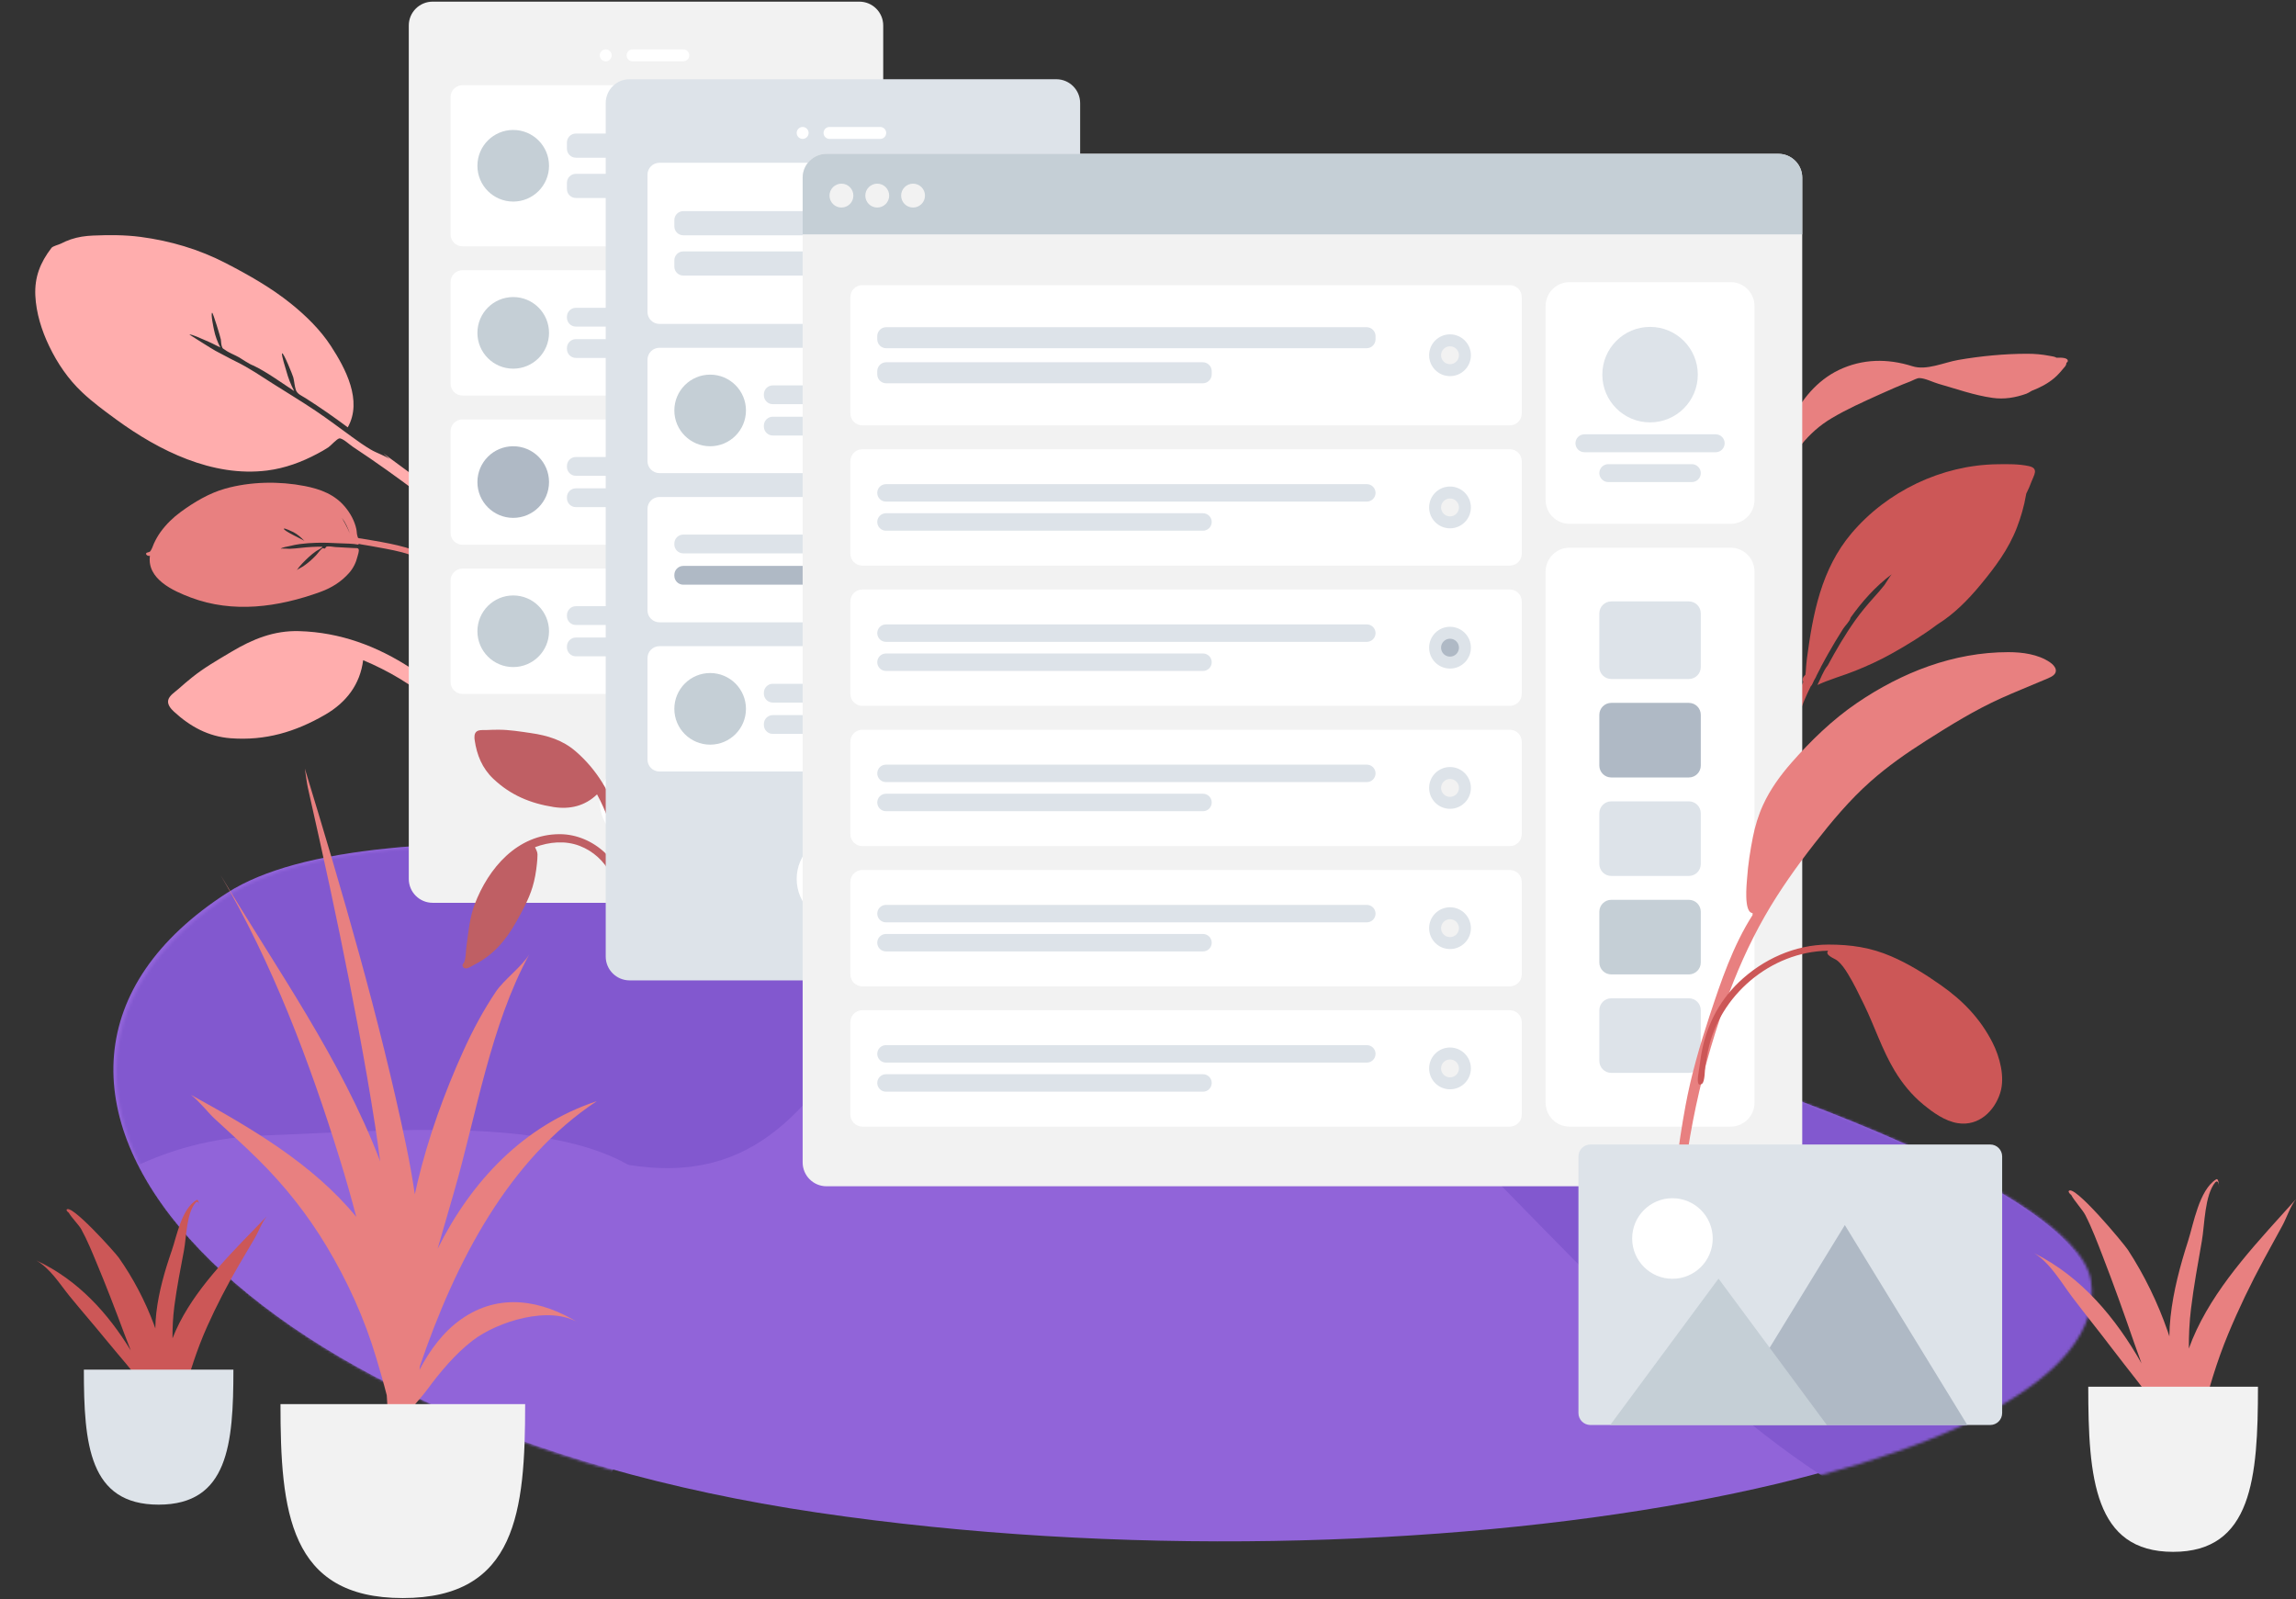 <svg width="886" height="617" viewBox="0 0 886 617" fill="none" xmlns="http://www.w3.org/2000/svg">
<rect x="0" y="0" width="886" height="617" fill="#333333" stroke="none"/>
<path fill-rule="evenodd" clip-rule="evenodd" d="M793.594 138.039C792.98 137.592 791.522 137.434 790.844 137.3C788.027 136.745 785.124 136.503 782.251 136.503C773.393 136.516 764.391 137.386 755.68 138.891C750.149 139.846 743.463 143.061 737.961 141.315C728.376 138.273 718.689 138.422 709.595 142.765C701.281 146.737 694.97 154.28 691.286 162.43C690.731 163.66 688.476 168.188 687.838 171.241C687.565 171.865 687.303 172.494 687.067 173.131C686.396 174.942 685.795 176.785 685.236 178.631C684.997 179.419 684.396 181.158 685.109 181.494C683.97 183.597 682.96 185.764 682.118 188.002C679.672 194.51 676.996 201.648 676.137 208.545C675.818 211.099 675.806 213.668 676.102 216.227C676.248 217.491 676.188 220.035 677.045 220.996C678.865 223.037 679.799 220.18 679.594 218.82C678.027 208.45 681.052 198.711 684.637 188.963C686.956 182.66 690.765 176.893 695.032 171.67C698.485 167.443 702.19 164.114 706.923 161.311C712.712 157.884 718.901 155.113 725.033 152.334C729.066 150.505 733.104 148.725 737.25 147.15C738.171 146.799 739.622 145.9 740.644 145.897C742.805 145.889 745.869 147.484 747.956 148.077C754.824 150.03 761.779 152.529 768.876 153.526C773.428 154.167 777.693 153.446 781.951 151.929C782.386 151.775 783.115 151.377 784.008 150.808C787.169 149.592 790.159 148.062 792.763 145.854C794.263 144.582 795.624 142.938 796.865 141.434C797.237 140.984 797.401 140.468 797.406 139.978C797.688 139.831 797.874 139.659 797.917 139.459C798.226 137.978 795.402 137.951 793.594 138.039Z" fill="#E88080"/>
<path fill-rule="evenodd" clip-rule="evenodd" d="M74.006 261.48C72.268 262.887 70.564 264.325 68.901 265.82C67.634 266.96 65.391 268.325 64.936 270.052C64.463 271.846 65.956 273.526 67.136 274.611C73.373 280.35 80.396 284.229 89.039 284.874C102.347 285.868 113.929 282.47 125.475 275.783C133.586 271.085 138.959 264.137 140.132 254.755C149.791 258.77 159.133 264.303 167.072 271.094C170.989 274.445 174.363 278.158 177.484 282.273C179.482 284.909 181.416 287.588 183.21 290.369C183.99 291.578 184.782 293.721 186.07 294.417C187.582 295.235 189.408 293.953 189.333 292.272C189.271 290.874 187.761 289.251 187.055 288.108C185.881 286.209 184.691 284.323 183.437 282.476C181.409 279.487 179.312 276.539 177.025 273.741C171.886 267.455 165.347 262.263 158.568 257.835C145.564 249.339 131.292 243.988 115.469 243.534C105.739 243.255 97.555 246.579 89.234 251.544C84.054 254.634 78.707 257.673 74.006 261.48Z" fill="#FFADAD"/>
<path fill-rule="evenodd" clip-rule="evenodd" d="M200.214 220.391C190.075 209.949 179.901 199.638 168.573 190.443C161.897 185.026 154.861 180.099 147.971 174.962C148.766 175.658 149.546 176.375 150.307 177.109C148.156 175.649 145.34 174.824 143.06 173.472C140.516 171.965 138.085 170.24 135.7 168.502C131.045 165.11 126.46 161.654 121.675 158.439C116.344 154.857 110.819 151.547 105.397 148.101C100.795 145.175 96.137 141.974 91.214 139.582C88.531 138.279 85.842 136.734 83.148 135.374C82.246 134.92 73.097 129.143 73.12 129.125C73.626 128.744 78.23 130.907 78.942 131.198C81.022 132.048 83.011 133.064 85.01 134.077C83.913 131.912 83.044 129.638 82.571 127.243C82.425 126.504 81.255 121.125 81.853 120.673C82.153 120.448 85.072 130.073 85.221 130.998C85.343 131.75 85.325 132.833 85.571 133.544C85.968 134.694 85.948 134.347 86.823 134.994C88.427 136.181 90.556 136.923 92.292 137.915C93.228 138.438 96.127 140.51 97.872 141.101C103.155 143.666 108.509 147.613 113.527 150.89C112.21 148.415 111.208 145.826 110.477 143.114C110.303 142.47 108.427 136.692 108.882 136.349C109.394 135.964 112.969 144.787 113.18 145.622C113.574 147.174 113.655 148.901 114.148 150.411C114.688 152.068 116.375 152.655 117.895 153.621C123.488 157.174 128.889 160.95 134.199 164.899C139.994 154.593 133.313 142.148 127.681 133.501C123.622 127.269 118.158 121.926 112.388 117.261C104.688 111.036 95.878 106.063 87.079 101.514C76.826 96.213 65.745 92.929 54.225 91.412C48.199 90.618 42.035 90.64 35.949 90.894C32.975 91.019 30.122 91.412 27.272 92.382C25.988 92.82 24.747 93.371 23.538 93.989C22.619 94.458 20.396 94.953 19.867 95.652C15.518 101.313 13.293 106.954 13.633 114.067C13.954 120.801 16.081 127.538 18.967 133.545C22.181 140.233 26.315 146.303 31.721 151.398C35.846 155.285 40.458 158.668 45.039 162.007C61.333 173.882 81.991 184.21 103.095 181.556C109.926 180.698 116.423 178.309 122.495 175.062C123.926 174.298 125.348 173.524 126.698 172.62C127.609 172.012 130.043 169.268 130.959 169.168C132.215 169.032 134.919 171.585 136.097 172.363C145.048 178.271 153.764 184.5 162.298 190.98C171.377 197.876 180.011 205.24 188.391 212.95C191.955 216.23 195.496 219.516 198.957 222.906C199.762 223.695 201.733 226.599 203.193 226.73C204.117 226.814 204.74 226.025 204.608 225.17C204.379 223.684 201.252 221.46 200.214 220.391Z" fill="#FFADAD"/>
<path fill-rule="evenodd" clip-rule="evenodd" d="M782.949 179.865C779.022 179.007 774.685 179.073 770.684 179.144C749.229 179.436 728.161 189.594 714.449 205.824C702.776 219.642 699.566 236.821 697.26 254.187C697.031 255.911 696.933 257.624 696.804 259.352C696.776 259.723 696.735 260.054 696.691 260.365C695.784 261.176 695.308 262.121 695.845 263.16C693.847 267.532 692.157 272.015 690.707 276.639C686.438 290.248 682.097 304.117 684.771 318.429C685.396 310.553 686.71 302.499 688.282 294.753C688.373 294.308 688.47 293.867 688.572 293.428C688.583 293.381 688.592 293.335 688.603 293.289C689.159 290.917 689.882 288.615 690.762 286.351C690.771 286.326 690.78 286.301 690.79 286.277C690.906 285.979 691.029 285.682 691.151 285.386C691.403 284.772 691.662 284.16 691.936 283.55C692.029 283.342 692.118 283.133 692.204 282.922C693.484 279.783 694.025 276.247 695.173 272.999C695.447 272.261 695.734 271.525 696.034 270.793C696.052 270.75 696.07 270.707 696.088 270.664C696.901 268.695 697.798 266.75 698.748 264.825C699.264 264.438 699.539 263.476 699.984 262.602C700.076 262.429 700.795 261.281 701.009 260.619C701.568 259.538 702.125 258.456 702.688 257.377C702.671 257.383 702.655 257.389 702.638 257.395C703.201 256.359 703.766 255.327 704.327 254.299C704.45 254.073 704.574 253.847 704.699 253.621C704.9 253.26 705.101 252.9 705.302 252.54C707.182 249.177 709.174 245.881 711.244 242.626C711.982 241.465 713.747 239.799 714.085 238.495C714.097 238.446 714.1 238.401 714.108 238.354C718.598 232.048 723.768 226.23 729.967 221.621C729.218 222.431 727.625 225.18 727.204 225.724C725.915 227.391 724.516 228.942 723.112 230.512C720.597 233.325 718.141 236.227 715.959 239.295C711.969 244.907 708.526 250.813 705.272 256.838C705.242 256.874 705.208 256.907 705.178 256.943C703.543 258.959 702.513 262.006 701.336 264.312C705.995 262.155 711.147 260.749 715.929 258.833C720.697 256.922 725.336 254.795 729.815 252.297C735.767 248.977 741.941 245.229 747.565 240.987C754.01 236.989 759.426 231.486 764.207 225.712C769.863 218.88 775.046 211.988 778.252 203.692C779.827 199.616 781.066 195.365 781.8 191.065C781.832 190.877 781.873 190.674 781.918 190.463C782.669 188.978 783.341 187.459 783.905 185.906C784.8 183.442 786.915 180.731 782.949 179.865Z" fill="#CC5757"/>
<path fill-rule="evenodd" clip-rule="evenodd" d="M117.455 208.731C116.225 207.398 114.843 206.196 113.221 205.339C112.811 205.123 109.755 203.671 109.556 203.989C109.093 204.731 117.086 208.305 117.455 208.731ZM131.942 199.831C131.932 199.888 132.991 201.685 133.28 202.238C133.894 203.413 134.461 204.611 134.994 205.812C134.204 203.692 133.393 201.725 131.942 199.831ZM57.854 214.465C56.833 214.793 55.606 213.498 56.93 213.179C58.001 212.923 57.948 212.863 58.429 212C58.82 211.3 59.06 210.445 59.403 209.71C60.13 208.151 60.954 206.664 61.966 205.271C64.135 202.284 66.777 199.711 69.741 197.542C74.913 193.757 80.713 190.298 86.865 188.56C96.646 185.797 107.779 185.626 117.576 187.542C123.643 188.729 129.188 190.791 133.217 195.677C135.231 198.118 136.812 200.978 137.503 204.128C137.683 204.951 137.649 205.866 137.875 206.672C138.222 207.912 138.069 207.582 139.518 207.823C141.101 208.086 142.682 208.355 144.263 208.628C148.402 209.344 152.566 210.104 156.599 211.266C157.926 211.648 159.224 212.115 160.493 212.658C161.452 213.069 165.271 214.357 165.735 215.603C166.508 217.676 163.919 216.736 163.115 216.285C162.41 215.889 161.687 215.52 160.953 215.18C159.105 214.325 157.18 213.664 155.211 213.137C153.084 212.568 150.913 212.143 148.75 211.718C146.733 211.322 144.709 210.961 142.682 210.616C141.556 210.425 140.429 210.238 139.302 210.052C138.917 209.989 138.238 209.655 138.289 210.156C135.92 209.699 133.357 209.765 130.944 209.639C127.988 209.485 125.021 209.359 122.055 209.451C119.916 209.518 117.775 209.658 115.646 209.945C114.403 210.114 113.179 210.359 111.959 210.67C111.288 210.841 108.645 211.204 108.28 211.788C108.437 211.537 111.354 211.781 111.725 211.766C113.21 211.711 114.684 211.564 116.163 211.398C118.909 211.092 121.656 210.931 124.41 210.955C124.399 211.438 122.518 212.299 122.059 212.62C121.029 213.338 120.043 214.122 119.123 214.982C117.502 216.496 115.561 218.372 114.44 220.166C114.77 219.638 116.4 218.949 116.979 218.546C117.905 217.898 118.813 217.208 119.672 216.469C120.465 215.788 121.205 215.051 121.933 214.299C122.66 213.547 123.648 211.982 124.604 211.481C124.662 211.451 125.078 211.78 125.315 211.668C125.554 211.555 125.851 210.991 125.912 210.968C126.802 210.625 128.492 211.052 129.428 211.096C131.854 211.207 134.278 211.354 136.703 211.487C137.454 211.528 138.092 211.358 138.376 211.912C138.678 212.502 138.124 214.056 137.967 214.699C137.382 217.09 136.344 219.233 134.709 221.085C131.648 224.554 127.874 226.867 123.61 228.414C107.277 234.339 89.902 236.712 73.574 230.549C66.815 227.997 56.635 223.437 57.854 214.465Z" fill="#E88080"/>
<path fill-rule="evenodd" clip-rule="evenodd" d="M805.667 493.621C816.778 568.837 547.317 617.898 315.385 583.659C83.454 549.421 -22.946 415.717 87.728 344.474C198.402 273.231 794.556 418.405 805.667 493.621Z" fill="#9164D9"/>
<mask id="mask0" mask-type="alpha" maskUnits="userSpaceOnUse" x="45" y="326" width="763" height="270">
<path fill-rule="evenodd" clip-rule="evenodd" d="M806.913 494.284C818.024 569.5 548.563 618.561 316.631 584.322C84.699 550.084 -21.7 416.38 88.974 345.137C199.648 273.894 795.802 419.068 806.913 494.284Z" fill="#C394FF"/>
</mask>
<g mask="url(#mask0)">
<path fill-rule="evenodd" clip-rule="evenodd" d="M450.812 274.803C320.686 340.448 339.355 477.712 227.227 446.094C144.809 422.856 -33.245 533.256 -90.902 327.017C-118.589 227.981 -46.883 130.419 21.277 121.301C89.438 112.183 128.362 -20.64 168.831 16.555C265.983 105.873 263.073 28.715 339.15 71.489C422.314 118.251 509.544 245.176 450.812 274.803Z" fill="#8258CF"/>
<path fill-rule="evenodd" clip-rule="evenodd" d="M265.522 487.643C267.761 550.124 175.265 662.051 109.409 664.436C43.539 666.819 -11.681 618.102 -13.929 555.623C-16.179 493.142 35.394 440.559 101.257 438.176C167.131 435.79 263.265 425.164 265.522 487.643Z" fill="#9164D9"/>
<path fill-rule="evenodd" clip-rule="evenodd" d="M871.81 539.779C764.348 688.355 638.627 510.208 536.785 415.532C434.961 320.856 385.013 84.826 571.865 7.563C700.312 -45.548 769.314 29.989 871.138 124.665C972.981 219.341 968.855 405.628 871.81 539.779Z" fill="#8258CF"/>
</g>
<path d="M331.611 0.634H166.957C161.87 0.634 157.746 4.758 157.746 9.846V339.154C157.746 344.242 161.87 348.366 166.957 348.366H331.611C336.699 348.366 340.823 344.242 340.823 339.154V9.846C340.823 4.758 336.699 0.634 331.611 0.634Z" fill="#F2F2F2"/>
<path d="M248.709 326.489C258.247 326.489 265.98 318.756 265.98 309.217C265.98 299.678 258.247 291.946 248.709 291.946C239.17 291.946 231.437 299.678 231.437 309.217C231.437 318.756 239.17 326.489 248.709 326.489Z" fill="white"/>
<path d="M233.74 23.663C235.012 23.663 236.043 22.632 236.043 21.36C236.043 20.088 235.012 19.057 233.74 19.057C232.468 19.057 231.437 20.088 231.437 21.36C231.437 22.632 232.468 23.663 233.74 23.663Z" fill="white"/>
<path d="M263.677 19.057H244.103C242.831 19.057 241.8 20.088 241.8 21.36C241.8 22.632 242.831 23.663 244.103 23.663H263.677C264.949 23.663 265.98 22.632 265.98 21.36C265.98 20.088 264.949 19.057 263.677 19.057Z" fill="white"/>
<path d="M320.097 32.874H178.471C175.928 32.874 173.866 34.936 173.866 37.48V90.446C173.866 92.989 175.928 95.051 178.471 95.051H320.097C322.641 95.051 324.703 92.989 324.703 90.446V37.48C324.703 34.936 322.641 32.874 320.097 32.874Z" fill="white"/>
<path d="M299.371 51.528H222.226C220.318 51.528 218.771 53.074 218.771 54.982V57.4C218.771 59.307 220.318 60.854 222.226 60.854H299.371C301.279 60.854 302.826 59.307 302.826 57.4V54.982C302.826 53.074 301.279 51.528 299.371 51.528Z" fill="#DDE3E9"/>
<path d="M271.737 67.072H222.226C220.318 67.072 218.771 68.618 218.771 70.526V72.944C218.771 74.852 220.318 76.398 222.226 76.398H271.737C273.645 76.398 275.191 74.852 275.191 72.944V70.526C275.191 68.618 273.645 67.072 271.737 67.072Z" fill="#DDE3E9"/>
<path d="M198.046 77.78C205.677 77.78 211.863 71.594 211.863 63.963C211.863 56.332 205.677 50.146 198.046 50.146C190.415 50.146 184.229 56.332 184.229 63.963C184.229 71.594 190.415 77.78 198.046 77.78Z" fill="#C5CFD6"/>
<path d="M320.097 104.263H178.471C175.928 104.263 173.866 106.325 173.866 108.869V148.017C173.866 150.561 175.928 152.623 178.471 152.623H320.097C322.641 152.623 324.703 150.561 324.703 148.017V108.869C324.703 106.325 322.641 104.263 320.097 104.263Z" fill="white"/>
<path d="M299.371 118.771H222.226C220.318 118.771 218.771 120.317 218.771 122.225V122.571C218.771 124.478 220.318 126.025 222.226 126.025H299.371C301.279 126.025 302.826 124.478 302.826 122.571V122.225C302.826 120.317 301.279 118.771 299.371 118.771Z" fill="#DDE3E9"/>
<path d="M271.737 130.861H222.226C220.318 130.861 218.771 132.407 218.771 134.315V134.661C218.771 136.568 220.318 138.115 222.226 138.115H271.737C273.645 138.115 275.191 136.568 275.191 134.661V134.315C275.191 132.407 273.645 130.861 271.737 130.861Z" fill="#DDE3E9"/>
<path d="M198.046 142.26C205.677 142.26 211.863 136.074 211.863 128.443C211.863 120.812 205.677 114.626 198.046 114.626C190.415 114.626 184.229 120.812 184.229 128.443C184.229 136.074 190.415 142.26 198.046 142.26Z" fill="#C5CFD6"/>
<path d="M320.097 161.834H178.471C175.928 161.834 173.866 163.896 173.866 166.44V205.589C173.866 208.132 175.928 210.194 178.471 210.194H320.097C322.641 210.194 324.703 208.132 324.703 205.589V166.44C324.703 163.896 322.641 161.834 320.097 161.834Z" fill="white"/>
<path d="M299.371 176.342H222.226C220.318 176.342 218.771 177.889 218.771 179.797V180.142C218.771 182.05 220.318 183.596 222.226 183.596H299.371C301.279 183.596 302.826 182.05 302.826 180.142V179.797C302.826 177.889 301.279 176.342 299.371 176.342Z" fill="#DDE3E9"/>
<path d="M271.737 188.432H222.226C220.318 188.432 218.771 189.979 218.771 191.887V192.232C218.771 194.14 220.318 195.686 222.226 195.686H271.737C273.645 195.686 275.191 194.14 275.191 192.232V191.887C275.191 189.979 273.645 188.432 271.737 188.432Z" fill="#DDE3E9"/>
<path d="M198.046 199.831C205.677 199.831 211.863 193.645 211.863 186.014C211.863 178.383 205.677 172.197 198.046 172.197C190.415 172.197 184.229 178.383 184.229 186.014C184.229 193.645 190.415 199.831 198.046 199.831Z" fill="#AFB9C5"/>
<path d="M320.097 219.406H178.471C175.928 219.406 173.866 221.468 173.866 224.011V263.16C173.866 265.704 175.928 267.766 178.471 267.766H320.097C322.641 267.766 324.703 265.704 324.703 263.16V224.011C324.703 221.468 322.641 219.406 320.097 219.406Z" fill="white"/>
<path d="M299.371 233.914H222.226C220.318 233.914 218.771 235.46 218.771 237.368V237.713C218.771 239.621 220.318 241.168 222.226 241.168H299.371C301.279 241.168 302.826 239.621 302.826 237.713V237.368C302.826 235.46 301.279 233.914 299.371 233.914Z" fill="#DDE3E9"/>
<path d="M271.737 246.004H222.226C220.318 246.004 218.771 247.55 218.771 249.458V249.803C218.771 251.711 220.318 253.258 222.226 253.258H271.737C273.645 253.258 275.191 251.711 275.191 249.803V249.458C275.191 247.55 273.645 246.004 271.737 246.004Z" fill="#DDE3E9"/>
<path d="M198.046 257.403C205.677 257.403 211.863 251.217 211.863 243.586C211.863 235.955 205.677 229.769 198.046 229.769C190.415 229.769 184.229 235.955 184.229 243.586C184.229 251.217 190.415 257.403 198.046 257.403Z" fill="#C5CFD6"/>
<path fill-rule="evenodd" clip-rule="evenodd" d="M192.45 281.583C190.924 281.583 189.403 281.613 187.88 281.693C186.719 281.753 184.944 281.513 183.961 282.237C182.94 282.988 183.011 284.527 183.17 285.614C184.013 291.362 186.071 296.458 190.376 300.53C197.004 306.8 204.603 309.986 213.595 311.405C219.911 312.402 225.742 311.018 230.392 306.526C233.789 312.831 236.366 319.809 237.659 326.851C238.297 330.326 238.492 333.759 238.38 337.298C238.308 339.564 238.183 341.825 237.94 344.081C237.835 345.061 237.335 346.545 237.719 347.471C238.169 348.559 239.687 348.664 240.369 347.736C240.937 346.964 240.832 345.448 240.949 344.535C241.142 343.017 241.321 341.499 241.449 339.974C241.657 337.507 241.811 335.032 241.799 332.555C241.773 326.989 240.536 321.402 238.843 316.119C235.596 305.984 230.328 296.977 222.134 289.909C217.096 285.563 211.33 283.804 204.788 282.859C200.715 282.271 196.576 281.583 192.45 281.583Z" fill="#BF5F64"/>
<path fill-rule="evenodd" clip-rule="evenodd" d="M215.975 321.883C199.511 321.883 188.422 335.152 183.179 348.943C181.203 354.142 180.74 359.85 179.978 365.308C179.733 367.06 179.824 369.729 179.113 371.29C178.855 371.856 178.263 372.059 178.546 372.83C178.717 373.297 179.053 373.583 179.558 373.676C180.594 373.866 182.058 372.738 182.946 372.293C190.31 368.6 195.149 362.889 199.096 355.902C201.543 351.571 204.026 347.075 205.479 342.321C206.367 339.416 206.884 336.357 207.188 333.344C207.307 332.158 207.423 330.943 207.416 329.749C207.409 328.564 206.858 327.938 206.462 326.907C211.955 324.828 218.156 324.261 223.721 326.416C228.868 328.409 233.143 332.261 235.537 337.1C236.159 338.357 236.639 339.684 236.988 341.038C237.217 341.924 237.228 343.074 237.652 343.876C238.68 345.818 240.842 344.519 240.635 342.711C240.056 337.666 237.17 332.601 233.481 329.094C228.829 324.67 222.522 321.883 215.975 321.883Z" fill="#BF5F64"/>
<path d="M407.606 30.571H242.951C237.864 30.571 233.74 34.696 233.74 39.783V369.091C233.74 374.179 237.864 378.303 242.951 378.303H407.606C412.693 378.303 416.817 374.179 416.817 369.091V39.783C416.817 34.696 412.693 30.571 407.606 30.571Z" fill="#DDE3E9"/>
<path d="M324.703 356.426C334.242 356.426 341.974 348.693 341.974 339.154C341.974 329.616 334.242 321.883 324.703 321.883C315.164 321.883 307.431 329.616 307.431 339.154C307.431 348.693 315.164 356.426 324.703 356.426Z" fill="white"/>
<path d="M309.734 53.6C311.006 53.6 312.037 52.569 312.037 51.297C312.037 50.025 311.006 48.994 309.734 48.994C308.462 48.994 307.431 50.025 307.431 51.297C307.431 52.569 308.462 53.6 309.734 53.6Z" fill="white"/>
<path d="M339.671 48.994H320.097C318.825 48.994 317.794 50.025 317.794 51.297C317.794 52.569 318.825 53.6 320.097 53.6H339.671C340.943 53.6 341.974 52.569 341.974 51.297C341.974 50.025 340.943 48.994 339.671 48.994Z" fill="white"/>
<path d="M396.091 62.811H254.466C251.922 62.811 249.86 64.874 249.86 67.417V120.383C249.86 122.927 251.922 124.989 254.466 124.989H396.091C398.635 124.989 400.697 122.927 400.697 120.383V67.417C400.697 64.874 398.635 62.811 396.091 62.811Z" fill="white"/>
<path d="M340.823 81.465H263.677C261.769 81.465 260.223 83.011 260.223 84.919V87.337C260.223 89.245 261.769 90.791 263.677 90.791H340.823C342.731 90.791 344.277 89.245 344.277 87.337V84.919C344.277 83.011 342.731 81.465 340.823 81.465Z" fill="#DDE3E9"/>
<path d="M313.189 97.009H263.677C261.769 97.009 260.223 98.555 260.223 100.463V102.881C260.223 104.789 261.769 106.335 263.677 106.335H313.189C315.096 106.335 316.643 104.789 316.643 102.881V100.463C316.643 98.555 315.096 97.009 313.189 97.009Z" fill="#DDE3E9"/>
<path d="M384.577 101.96C389.029 101.96 392.637 98.351 392.637 93.9C392.637 89.449 389.029 85.84 384.577 85.84C380.126 85.84 376.517 89.449 376.517 93.9C376.517 98.351 380.126 101.96 384.577 101.96Z" fill="#DDE3E9"/>
<path d="M384.577 97.354C386.485 97.354 388.031 95.808 388.031 93.9C388.031 91.992 386.485 90.446 384.577 90.446C382.669 90.446 381.123 91.992 381.123 93.9C381.123 95.808 382.669 97.354 384.577 97.354Z" fill="#F2F2F2"/>
<path d="M396.091 134.2H254.466C251.922 134.2 249.86 136.262 249.86 138.806V177.954C249.86 180.498 251.922 182.56 254.466 182.56H396.091C398.635 182.56 400.697 180.498 400.697 177.954V138.806C400.697 136.262 398.635 134.2 396.091 134.2Z" fill="white"/>
<path d="M375.366 148.708H298.22C296.312 148.708 294.766 150.255 294.766 152.162V152.508C294.766 154.415 296.312 155.962 298.22 155.962H375.366C377.273 155.962 378.82 154.415 378.82 152.508V152.162C378.82 150.255 377.273 148.708 375.366 148.708Z" fill="#DDE3E9"/>
<path d="M347.731 160.798H298.22C296.312 160.798 294.766 162.345 294.766 164.252V164.598C294.766 166.505 296.312 168.052 298.22 168.052H347.731C349.639 168.052 351.186 166.505 351.186 164.598V164.252C351.186 162.345 349.639 160.798 347.731 160.798Z" fill="#DDE3E9"/>
<path d="M274.04 172.197C281.671 172.197 287.857 166.011 287.857 158.38C287.857 150.749 281.671 144.563 274.04 144.563C266.409 144.563 260.223 150.749 260.223 158.38C260.223 166.011 266.409 172.197 274.04 172.197Z" fill="#C5CFD6"/>
<path d="M396.091 191.771H254.466C251.922 191.771 249.86 193.833 249.86 196.377V235.526C249.86 238.069 251.922 240.131 254.466 240.131H396.091C398.635 240.131 400.697 238.069 400.697 235.526V196.377C400.697 193.833 398.635 191.771 396.091 191.771Z" fill="white"/>
<path d="M340.823 206.279H263.677C261.769 206.279 260.223 207.826 260.223 209.734V210.079C260.223 211.987 261.769 213.533 263.677 213.533H340.823C342.731 213.533 344.277 211.987 344.277 210.079V209.734C344.277 207.826 342.731 206.279 340.823 206.279Z" fill="#DDE3E9"/>
<path d="M313.189 218.369H263.677C261.769 218.369 260.223 219.916 260.223 221.824V222.169C260.223 224.077 261.769 225.623 263.677 225.623H313.189C315.096 225.623 316.643 224.077 316.643 222.169V221.824C316.643 219.916 315.096 218.369 313.189 218.369Z" fill="#AFB9C5"/>
<path d="M384.577 224.011C389.029 224.011 392.637 220.403 392.637 215.951C392.637 211.5 389.029 207.891 384.577 207.891C380.126 207.891 376.517 211.5 376.517 215.951C376.517 220.403 380.126 224.011 384.577 224.011Z" fill="#DDE3E9"/>
<path d="M384.577 219.406C386.485 219.406 388.031 217.859 388.031 215.951C388.031 214.044 386.485 212.497 384.577 212.497C382.669 212.497 381.123 214.044 381.123 215.951C381.123 217.859 382.669 219.406 384.577 219.406Z" fill="#F2F2F2"/>
<path d="M396.091 249.343H254.466C251.922 249.343 249.86 251.405 249.86 253.949V293.097C249.86 295.641 251.922 297.703 254.466 297.703H396.091C398.635 297.703 400.697 295.641 400.697 293.097V253.949C400.697 251.405 398.635 249.343 396.091 249.343Z" fill="white"/>
<path d="M375.366 263.851H298.22C296.312 263.851 294.766 265.397 294.766 267.305V267.651C294.766 269.558 296.312 271.105 298.22 271.105H375.366C377.273 271.105 378.82 269.558 378.82 267.651V267.305C378.82 265.397 377.273 263.851 375.366 263.851Z" fill="#DDE3E9"/>
<path d="M347.731 275.941H298.22C296.312 275.941 294.766 277.487 294.766 279.395V279.741C294.766 281.648 296.312 283.195 298.22 283.195H347.731C349.639 283.195 351.186 281.648 351.186 279.741V279.395C351.186 277.487 349.639 275.941 347.731 275.941Z" fill="#DDE3E9"/>
<path d="M274.04 287.34C281.671 287.34 287.857 281.154 287.857 273.523C287.857 265.892 281.671 259.706 274.04 259.706C266.409 259.706 260.223 265.892 260.223 273.523C260.223 281.154 266.409 287.34 274.04 287.34Z" fill="#C5CFD6"/>
<path d="M686.251 59.357H318.946C313.858 59.357 309.734 63.481 309.734 68.569V448.54C309.734 453.627 313.858 457.751 318.946 457.751H686.251C691.339 457.751 695.463 453.627 695.463 448.54V68.569C695.463 63.481 691.339 59.357 686.251 59.357Z" fill="#F2F2F2"/>
<path d="M667.829 108.869H605.651C600.564 108.869 596.44 112.993 596.44 118.08V192.923C596.44 198.01 600.564 202.134 605.651 202.134H667.829C672.916 202.134 677.04 198.01 677.04 192.923V118.08C677.04 112.993 672.916 108.869 667.829 108.869Z" fill="white"/>
<path d="M636.74 162.986C646.915 162.986 655.163 154.738 655.163 144.563C655.163 134.388 646.915 126.14 636.74 126.14C626.565 126.14 618.317 134.388 618.317 144.563C618.317 154.738 626.565 162.986 636.74 162.986Z" fill="#DDE3E9"/>
<path d="M662.071 167.591H611.409C609.501 167.591 607.954 169.138 607.954 171.046C607.954 172.953 609.501 174.5 611.409 174.5H662.071C663.979 174.5 665.526 172.953 665.526 171.046C665.526 169.138 663.979 167.591 662.071 167.591Z" fill="#DDE3E9"/>
<path d="M652.86 179.106H620.62C618.712 179.106 617.166 180.652 617.166 182.56C617.166 184.468 618.712 186.014 620.62 186.014H652.86C654.768 186.014 656.314 184.468 656.314 182.56C656.314 180.652 654.768 179.106 652.86 179.106Z" fill="#DDE3E9"/>
<path fill-rule="evenodd" clip-rule="evenodd" d="M318.946 59.357H686.251C691.339 59.357 695.463 63.481 695.463 68.569V90.446H309.734V68.569C309.734 63.481 313.858 59.357 318.946 59.357Z" fill="#C5CFD6"/>
<path d="M324.703 80.083C327.246 80.083 329.309 78.021 329.309 75.477C329.309 72.933 327.246 70.871 324.703 70.871C322.159 70.871 320.097 72.933 320.097 75.477C320.097 78.021 322.159 80.083 324.703 80.083Z" fill="#F2F2F2"/>
<path d="M338.52 80.083C341.064 80.083 343.126 78.021 343.126 75.477C343.126 72.933 341.064 70.871 338.52 70.871C335.976 70.871 333.914 72.933 333.914 75.477C333.914 78.021 335.976 80.083 338.52 80.083Z" fill="#F2F2F2"/>
<path d="M352.337 80.083C354.881 80.083 356.943 78.021 356.943 75.477C356.943 72.933 354.881 70.871 352.337 70.871C349.793 70.871 347.731 72.933 347.731 75.477C347.731 78.021 349.793 80.083 352.337 80.083Z" fill="#F2F2F2"/>
<path d="M667.829 211.346H605.651C600.564 211.346 596.44 215.47 596.44 220.557V425.511C596.44 430.599 600.564 434.723 605.651 434.723H667.829C672.916 434.723 677.04 430.599 677.04 425.511V220.557C677.04 215.47 672.916 211.346 667.829 211.346Z" fill="white"/>
<path d="M651.709 232.071H621.771C619.228 232.071 617.166 234.133 617.166 236.677V257.403C617.166 259.947 619.228 262.009 621.771 262.009H651.709C654.252 262.009 656.314 259.947 656.314 257.403V236.677C656.314 234.133 654.252 232.071 651.709 232.071Z" fill="#DDE3E9"/>
<path d="M651.709 271.22H621.771C619.228 271.22 617.166 273.282 617.166 275.826V295.4C617.166 297.944 619.228 300.006 621.771 300.006H651.709C654.252 300.006 656.314 297.944 656.314 295.4V275.826C656.314 273.282 654.252 271.22 651.709 271.22Z" fill="#AFB9C5"/>
<path d="M651.709 309.217H621.771C619.228 309.217 617.166 311.279 617.166 313.823V333.397C617.166 335.941 619.228 338.003 621.771 338.003H651.709C654.252 338.003 656.314 335.941 656.314 333.397V313.823C656.314 311.279 654.252 309.217 651.709 309.217Z" fill="#DDE3E9"/>
<path d="M651.709 385.211H621.771C619.228 385.211 617.166 387.273 617.166 389.817V409.391C617.166 411.935 619.228 413.997 621.771 413.997H651.709C654.252 413.997 656.314 411.935 656.314 409.391V389.817C656.314 387.273 654.252 385.211 651.709 385.211Z" fill="#DDE3E9"/>
<path d="M651.709 347.214H621.771C619.228 347.214 617.166 349.276 617.166 351.82V371.394C617.166 373.938 619.228 376 621.771 376H651.709C654.252 376 656.314 373.938 656.314 371.394V351.82C656.314 349.276 654.252 347.214 651.709 347.214Z" fill="#C5CFD6"/>
<path d="M582.623 110.02H332.763C330.219 110.02 328.157 112.082 328.157 114.626V159.531C328.157 162.075 330.219 164.137 332.763 164.137H582.623C585.166 164.137 587.229 162.075 587.229 159.531V114.626C587.229 112.082 585.166 110.02 582.623 110.02Z" fill="white"/>
<path d="M527.354 126.255H341.974C340.066 126.255 338.52 127.802 338.52 129.709V130.918C338.52 132.826 340.066 134.373 341.974 134.373H527.354C529.262 134.373 530.809 132.826 530.809 130.918V129.709C530.809 127.802 529.262 126.255 527.354 126.255Z" fill="#DDE3E9"/>
<path d="M464.136 139.784H341.974C340.066 139.784 338.52 141.331 338.52 143.239V144.448C338.52 146.355 340.066 147.902 341.974 147.902H464.136C466.044 147.902 467.59 146.355 467.59 144.448V143.239C467.59 141.331 466.044 139.784 464.136 139.784Z" fill="#DDE3E9"/>
<path d="M559.542 145.139C563.993 145.139 567.602 141.53 567.602 137.079C567.602 132.627 563.993 129.019 559.542 129.019C555.09 129.019 551.482 132.627 551.482 137.079C551.482 141.53 555.09 145.139 559.542 145.139Z" fill="#DDE3E9"/>
<path d="M559.542 140.533C561.449 140.533 562.996 138.986 562.996 137.079C562.996 135.171 561.449 133.624 559.542 133.624C557.634 133.624 556.087 135.171 556.087 137.079C556.087 138.986 557.634 140.533 559.542 140.533Z" fill="#F2F2F2"/>
<path d="M582.623 173.349H332.763C330.219 173.349 328.157 175.411 328.157 177.954V213.649C328.157 216.192 330.219 218.254 332.763 218.254H582.623C585.166 218.254 587.229 216.192 587.229 213.649V177.954C587.229 175.411 585.166 173.349 582.623 173.349Z" fill="white"/>
<path d="M527.441 186.82H341.888C340.028 186.82 338.52 188.328 338.52 190.188C338.52 192.048 340.028 193.556 341.888 193.556H527.441C529.301 193.556 530.809 192.048 530.809 190.188C530.809 188.328 529.301 186.82 527.441 186.82Z" fill="#DDE3E9"/>
<path d="M464.222 198.047H341.888C340.028 198.047 338.52 199.555 338.52 201.415C338.52 203.275 340.028 204.783 341.888 204.783H464.222C466.082 204.783 467.59 203.275 467.59 201.415C467.59 199.555 466.082 198.047 464.222 198.047Z" fill="#DDE3E9"/>
<path d="M559.542 203.861C563.993 203.861 567.602 200.253 567.602 195.801C567.602 191.35 563.993 187.741 559.542 187.741C555.09 187.741 551.482 191.35 551.482 195.801C551.482 200.253 555.09 203.861 559.542 203.861Z" fill="#DDE3E9"/>
<path d="M559.542 199.256C561.449 199.256 562.996 197.709 562.996 195.801C562.996 193.894 561.449 192.347 559.542 192.347C557.634 192.347 556.087 193.894 556.087 195.801C556.087 197.709 557.634 199.256 559.542 199.256Z" fill="#F2F2F2"/>
<path d="M582.623 227.466H332.763C330.219 227.466 328.157 229.528 328.157 232.071V267.766C328.157 270.309 330.219 272.371 332.763 272.371H582.623C585.166 272.371 587.229 270.309 587.229 267.766V232.071C587.229 229.528 585.166 227.466 582.623 227.466Z" fill="white"/>
<path d="M527.441 240.937H341.888C340.028 240.937 338.52 242.445 338.52 244.305C338.52 246.165 340.028 247.673 341.888 247.673H527.441C529.301 247.673 530.809 246.165 530.809 244.305C530.809 242.445 529.301 240.937 527.441 240.937Z" fill="#DDE3E9"/>
<path d="M464.222 252.164H341.888C340.028 252.164 338.52 253.672 338.52 255.532C338.52 257.392 340.028 258.9 341.888 258.9H464.222C466.082 258.9 467.59 257.392 467.59 255.532C467.59 253.672 466.082 252.164 464.222 252.164Z" fill="#DDE3E9"/>
<path d="M559.542 257.979C563.993 257.979 567.602 254.37 567.602 249.919C567.602 245.467 563.993 241.859 559.542 241.859C555.09 241.859 551.482 245.467 551.482 249.919C551.482 254.37 555.09 257.979 559.542 257.979Z" fill="#DDE3E9"/>
<path d="M559.542 253.373C561.449 253.373 562.996 251.826 562.996 249.919C562.996 248.011 561.449 246.464 559.542 246.464C557.634 246.464 556.087 248.011 556.087 249.919C556.087 251.826 557.634 253.373 559.542 253.373Z" fill="#AFB9C5"/>
<path d="M582.623 389.817H332.763C330.219 389.817 328.157 391.879 328.157 394.423V430.117C328.157 432.661 330.219 434.723 332.763 434.723H582.623C585.166 434.723 587.229 432.661 587.229 430.117V394.423C587.229 391.879 585.166 389.817 582.623 389.817Z" fill="white"/>
<path d="M527.441 403.289H341.888C340.028 403.289 338.52 404.797 338.52 406.657C338.52 408.517 340.028 410.025 341.888 410.025H527.441C529.301 410.025 530.809 408.517 530.809 406.657C530.809 404.797 529.301 403.289 527.441 403.289Z" fill="#DDE3E9"/>
<path d="M464.222 414.515H341.888C340.028 414.515 338.52 416.023 338.52 417.883C338.52 419.743 340.028 421.251 341.888 421.251H464.222C466.082 421.251 467.59 419.743 467.59 417.883C467.59 416.023 466.082 414.515 464.222 414.515Z" fill="#DDE3E9"/>
<path d="M559.542 420.33C563.993 420.33 567.602 416.721 567.602 412.27C567.602 407.819 563.993 404.21 559.542 404.21C555.09 404.21 551.482 407.819 551.482 412.27C551.482 416.721 555.09 420.33 559.542 420.33Z" fill="#DDE3E9"/>
<path d="M559.542 415.724C561.449 415.724 562.996 414.178 562.996 412.27C562.996 410.362 561.449 408.816 559.542 408.816C557.634 408.816 556.087 410.362 556.087 412.27C556.087 414.178 557.634 415.724 559.542 415.724Z" fill="#F2F2F2"/>
<path d="M582.623 335.7H332.763C330.219 335.7 328.157 337.762 328.157 340.306V376C328.157 378.544 330.219 380.606 332.763 380.606H582.623C585.166 380.606 587.229 378.544 587.229 376V340.306C587.229 337.762 585.166 335.7 582.623 335.7Z" fill="white"/>
<path d="M527.441 349.172H341.888C340.028 349.172 338.52 350.68 338.52 352.54C338.52 354.4 340.028 355.908 341.888 355.908H527.441C529.301 355.908 530.809 354.4 530.809 352.54C530.809 350.68 529.301 349.172 527.441 349.172Z" fill="#DDE3E9"/>
<path d="M464.222 360.398H341.888C340.028 360.398 338.52 361.906 338.52 363.766C338.52 365.626 340.028 367.134 341.888 367.134H464.222C466.082 367.134 467.59 365.626 467.59 363.766C467.59 361.906 466.082 360.398 464.222 360.398Z" fill="#DDE3E9"/>
<path d="M559.542 366.213C563.993 366.213 567.602 362.604 567.602 358.153C567.602 353.701 563.993 350.093 559.542 350.093C555.09 350.093 551.482 353.701 551.482 358.153C551.482 362.604 555.09 366.213 559.542 366.213Z" fill="#DDE3E9"/>
<path d="M559.542 361.607C561.449 361.607 562.996 360.061 562.996 358.153C562.996 356.245 561.449 354.699 559.542 354.699C557.634 354.699 556.087 356.245 556.087 358.153C556.087 360.061 557.634 361.607 559.542 361.607Z" fill="#F2F2F2"/>
<path d="M582.623 281.583H332.763C330.219 281.583 328.157 283.645 328.157 286.189V321.883C328.157 324.427 330.219 326.489 332.763 326.489H582.623C585.166 326.489 587.229 324.427 587.229 321.883V286.189C587.229 283.645 585.166 281.583 582.623 281.583Z" fill="white"/>
<path d="M527.441 295.055H341.888C340.028 295.055 338.52 296.562 338.52 298.422C338.52 300.283 340.028 301.79 341.888 301.79H527.441C529.301 301.79 530.809 300.283 530.809 298.422C530.809 296.562 529.301 295.055 527.441 295.055Z" fill="#DDE3E9"/>
<path d="M464.222 306.281H341.888C340.028 306.281 338.52 307.789 338.52 309.649C338.52 311.509 340.028 313.017 341.888 313.017H464.222C466.082 313.017 467.59 311.509 467.59 309.649C467.59 307.789 466.082 306.281 464.222 306.281Z" fill="#DDE3E9"/>
<path d="M559.542 312.096C563.993 312.096 567.602 308.487 567.602 304.036C567.602 299.584 563.993 295.976 559.542 295.976C555.09 295.976 551.482 299.584 551.482 304.036C551.482 308.487 555.09 312.096 559.542 312.096Z" fill="#DDE3E9"/>
<path d="M559.542 307.49C561.449 307.49 562.996 305.943 562.996 304.036C562.996 302.128 561.449 300.581 559.542 300.581C557.634 300.581 556.087 302.128 556.087 304.036C556.087 305.943 557.634 307.49 559.542 307.49Z" fill="#F2F2F2"/>
<path fill-rule="evenodd" clip-rule="evenodd" d="M791.015 255.532C786.473 252.453 780.434 251.646 774.999 251.646C753.771 251.646 733.818 259.522 716.581 271.257C707.136 277.687 698.687 285.875 691.228 294.401C686.922 299.322 683.083 304.647 680.365 310.568C678.53 314.564 677.272 318.729 676.418 323.024C675.378 328.258 674.552 333.599 674.178 338.921C674.031 341.016 672.814 352.136 676.298 352.324C676.278 352.598 676.273 352.86 676.295 353.094C668.729 364.923 664.055 378.787 659.72 391.931C655.949 403.368 652.589 414.903 650.407 426.735C647.535 442.314 645.649 458.126 644.752 473.928C644.559 477.325 644.427 480.722 644.313 484.123C644.216 487.024 644.119 489.924 644.023 492.825C643.917 496.075 643.345 499.817 643.862 503.049C644.312 505.863 646.747 505.437 646.855 502.637C646.985 499.255 646.964 495.866 647.112 492.482C647.309 487.99 647.511 483.498 647.731 479.008C649.261 447.813 655.002 417.077 665.596 387.611C669.883 375.687 674.796 364.399 681.11 353.368C686.662 343.67 693.339 334.281 700.165 325.536C706.799 317.038 713.697 308.737 721.825 301.537C728.422 295.695 735.678 290.605 743.136 285.869C752.61 279.854 762.065 273.985 772.327 269.367C777.661 266.967 783.096 264.819 788.471 262.516C789.439 262.101 790.476 261.7 791.406 261.22C794.509 259.619 793.487 257.209 791.015 255.532Z" fill="#E88080"/>
<path fill-rule="evenodd" clip-rule="evenodd" d="M705.616 364.486C714.225 364.486 721.887 365.604 729.819 369.026C736.667 371.979 742.907 375.888 748.966 380.144C757.488 386.13 764.201 393.097 768.9 402.327C771.707 407.842 773.766 415.645 771.881 421.66C769.66 428.744 763.563 434.652 755.532 433.404C750.566 432.633 746.014 429.346 742.239 426.252C737.724 422.55 734.11 418.1 731.125 413.157C726.257 405.094 723.396 395.978 719.261 387.553C717.298 383.554 715.402 379.526 713.051 375.726C711.888 373.844 710.649 371.98 708.884 370.581C707.939 369.833 703.957 368.539 705.48 366.859C683.154 367.152 663.374 384.299 659.088 405.523C658.689 407.502 658.377 409.496 658.048 411.486C657.84 412.743 657.924 417.378 656.8 418.181C654.322 419.952 655.364 414.572 655.47 413.797C655.745 411.795 656.038 409.794 656.346 407.797C658.019 396.935 662.855 386.836 670.92 379.09C680.142 370.231 692.586 364.486 705.616 364.486Z" fill="#CC5757"/>
<path fill-rule="evenodd" clip-rule="evenodd" d="M85.134 337.699C106.627 373.757 131.66 408.67 146.693 448.094C146.087 443.447 145.445 438.805 144.726 434.17C140.911 409.597 136.171 385.204 131.189 360.841C128.652 348.437 125.969 336.077 123.217 323.719C121.737 317.081 120.275 310.439 118.764 303.808C118.398 302.2 118.084 299.395 117.626 296.551C132.236 344.493 146.324 392.471 156.63 441.565C157.982 448.008 159.133 454.44 160.076 460.86C160.399 459.396 160.716 457.931 161.063 456.47C165.233 438.96 171.488 421.589 178.935 405.217C182.495 397.387 186.585 389.729 191.4 382.593C194.402 378.145 201.483 372.858 204.222 368.302C189.243 395.777 183.834 430.154 175.184 460.024C173.073 467.313 170.949 474.59 168.867 481.88C181.911 455.722 202.149 434.229 230.286 424.916C196.227 447.42 175.798 486.83 162.031 527.136C161.986 527.614 161.932 528.092 161.886 528.571C165.936 520.883 171.039 513.929 177.955 509.059C192.757 498.632 209.177 501.67 223.535 510.613C212.266 503.45 191.9 509.973 182.419 517.253C175.631 522.465 169.83 529.457 164.792 536.278C163.585 537.914 161.938 539.821 160.199 541.857C157.76 557.69 153.785 573.415 148.157 589.014C149.086 584.537 148.414 577.376 148.672 574.038C148.7 573.677 148.723 573.315 148.75 572.955C147.895 576.37 147.069 579.747 146.273 583.069C147.855 576.73 148.714 570.112 149.385 563.425C149.558 560.552 149.727 557.678 149.905 554.805C149.849 549.352 149.624 543.877 149.244 538.393C147.897 533.064 146.389 528.037 145.145 523.856C140.657 508.772 134.077 494.32 125.979 480.839C118.59 468.536 109.745 457.392 99.535 447.313C94.031 441.882 88.27 436.709 82.591 431.464C80.537 429.568 76.866 424.906 73.691 422.475C96.813 435.222 120.611 449.013 137.478 469.551C135.5 461.957 133.353 454.471 131.081 447.135C119.554 409.915 105 371.34 85.134 337.699Z" fill="#E88080"/>
<path fill-rule="evenodd" clip-rule="evenodd" d="M108.234 541.806C108.234 583.14 111.508 616.649 155.443 616.649C199.378 616.649 202.651 583.14 202.651 541.806" fill="#F2F2F2"/>
<path fill-rule="evenodd" clip-rule="evenodd" d="M690.849 530.276C690.854 530.287 690.858 530.299 690.865 530.313C690.858 530.301 690.849 530.255 690.849 530.276Z" fill="#C5CFD6"/>
<path fill-rule="evenodd" clip-rule="evenodd" d="M690.86 530.294C690.86 530.296 690.862 530.301 690.862 530.305C690.862 530.294 690.841 530.258 690.86 530.294Z" fill="#C5CFD6"/>
<path fill-rule="evenodd" clip-rule="evenodd" d="M690.78 530.098C690.796 530.144 690.817 530.188 690.835 530.234C690.826 530.211 690.817 530.193 690.808 530.17C691.047 530.768 690.895 530.379 690.78 530.098Z" fill="#C5CFD6"/>
<path fill-rule="evenodd" clip-rule="evenodd" d="M690.831 530.237C690.84 530.258 690.85 530.281 690.859 530.302C690.926 530.431 690.831 530.237 690.831 530.237Z" fill="#C5CFD6"/>
<path fill-rule="evenodd" clip-rule="evenodd" d="M690.858 530.294C690.858 530.292 690.858 530.292 690.856 530.289C690.858 530.292 690.858 530.292 690.858 530.294Z" fill="#C5CFD6"/>
<path fill-rule="evenodd" clip-rule="evenodd" d="M690.869 530.311C690.883 530.339 690.804 530.204 690.869 530.311V530.311Z" fill="#C5CFD6"/>
<path fill-rule="evenodd" clip-rule="evenodd" d="M690.859 530.294L690.854 530.289C690.857 530.292 690.857 530.294 690.859 530.294Z" fill="#C5CFD6"/>
<path d="M613.711 441.631H768.003C770.546 441.631 772.609 443.693 772.609 446.237V545.26C772.609 547.804 770.546 549.866 768.003 549.866H613.711C611.168 549.866 609.106 547.804 609.106 545.26V446.237C609.106 443.693 611.168 441.631 613.711 441.631Z" fill="#DDE3E9"/>
<path fill-rule="evenodd" clip-rule="evenodd" d="M711.899 472.72L759.171 549.866H664.627L711.899 472.72Z" fill="#AFB9C5"/>
<path fill-rule="evenodd" clip-rule="evenodd" d="M663.159 493.384L704.95 549.866H621.368L663.159 493.384Z" fill="#C5CFD6"/>
<path d="M645.376 493.446C636.791 493.446 629.831 486.486 629.831 477.901C629.831 469.317 636.791 462.357 645.376 462.357C653.961 462.357 660.92 469.317 660.92 477.901C660.92 486.486 653.961 493.446 645.376 493.446Z" fill="white"/>
<path fill-rule="evenodd" clip-rule="evenodd" d="M847.646 513.144C846.529 515.506 845.533 517.916 844.653 520.361C844.622 515.325 844.85 510.251 845.471 505.108C846.534 496.298 848.158 487.534 849.683 478.784C850.779 472.496 850.71 461.202 854.871 456.191C856.012 455.108 856.286 457.233 856.286 458.155C856.301 458.35 856.283 454.391 855.176 455.081C848.593 459.239 846.46 472.314 844.353 478.86C841.278 488.416 838.662 498.184 837.585 508.125C837.312 510.636 837.164 513.147 837.13 515.653C836.906 514.983 836.696 514.307 836.464 513.639C832.665 502.741 827.537 492.106 821.143 482.298C819.569 479.885 799.777 456.074 798.228 459.718C798.381 460.247 798.701 460.687 799.189 461.036C799.218 461.076 799.218 461.054 799.202 460.994C800.364 463.291 803.669 466.838 804.698 468.85C807.289 473.915 809.302 479.289 811.348 484.56C815.672 495.7 819.682 506.953 823.569 518.229C824.475 520.855 825.418 523.467 826.381 526.071C816.458 508.566 803.221 492.674 785 483.576C791.223 487.449 795.304 494.735 799.507 500.313C804.576 507.042 809.915 513.59 814.993 520.311C820.983 528.24 828.032 536.59 833.793 545.364C839.374 559.696 844.798 574.043 848.146 589.108C846.774 583.903 848.038 576.71 847.803 571.247C847.617 566.899 847.201 562.587 846.632 558.282C847.336 560.224 847.943 562.167 848.217 563.974C847.966 560.943 847.677 557.931 847.367 554.934C848.164 552.129 848.947 549.512 849.475 547.355C852.184 536.294 855.41 525.423 859.804 514.828C863.869 505.027 868.532 495.35 873.613 485.969C875.983 481.595 878.386 477.238 880.773 472.873C882.336 470.015 883.824 465.44 886 462.702C871.935 478.43 856.569 494.272 847.646 513.144Z" fill="#E88080"/>
<path fill-rule="evenodd" clip-rule="evenodd" d="M805.837 535.099C805.837 570.288 808.107 598.814 838.58 598.814C869.053 598.814 871.324 570.288 871.324 535.099" fill="#F2F2F2"/>
<path fill-rule="evenodd" clip-rule="evenodd" d="M69.203 510.547C68.218 512.479 67.341 514.449 66.565 516.449C66.538 512.33 66.739 508.181 67.287 503.975C68.223 496.771 69.654 489.605 70.998 482.45C71.964 477.308 71.903 468.072 75.569 463.974C76.575 463.088 76.817 464.826 76.817 465.58C76.829 465.739 76.814 462.502 75.838 463.066C70.037 466.466 68.158 477.158 66.301 482.512C63.592 490.326 61.286 498.313 60.337 506.443C60.097 508.496 59.967 510.549 59.936 512.599C59.739 512.051 59.554 511.498 59.349 510.952C56.001 502.04 51.483 493.343 45.849 485.323C44.462 483.35 27.022 463.878 25.656 466.858C25.791 467.291 26.073 467.65 26.503 467.936C26.528 467.968 26.529 467.95 26.514 467.902C27.539 469.78 30.451 472.681 31.358 474.326C33.641 478.467 35.415 482.862 37.218 487.173C41.027 496.282 44.561 505.484 47.987 514.705C48.785 516.853 49.616 518.988 50.464 521.118C41.721 506.803 30.056 493.807 14 486.368C19.484 489.535 23.079 495.493 26.783 500.055C31.25 505.557 35.955 510.912 40.43 516.408C45.708 522.892 51.919 529.72 56.996 536.895C61.914 548.614 66.693 560.346 69.643 572.666C68.434 568.41 69.548 562.527 69.341 558.06C69.177 554.505 68.811 550.978 68.309 547.458C68.93 549.046 69.464 550.635 69.706 552.113C69.485 549.634 69.231 547.171 68.957 544.721C69.659 542.427 70.349 540.286 70.815 538.523C73.202 529.478 76.045 520.588 79.916 511.924C83.498 503.909 87.607 495.996 92.085 488.325C94.173 484.748 96.29 481.185 98.394 477.615C99.771 475.279 101.083 471.537 103 469.298C90.606 482.16 77.066 495.114 69.203 510.547Z" fill="#CC5757"/>
<path fill-rule="evenodd" clip-rule="evenodd" d="M32.361 528.5C32.361 557.276 34.362 580.603 61.214 580.603C88.067 580.603 90.067 557.276 90.067 528.5" fill="#DDE3E9"/>
</svg>
